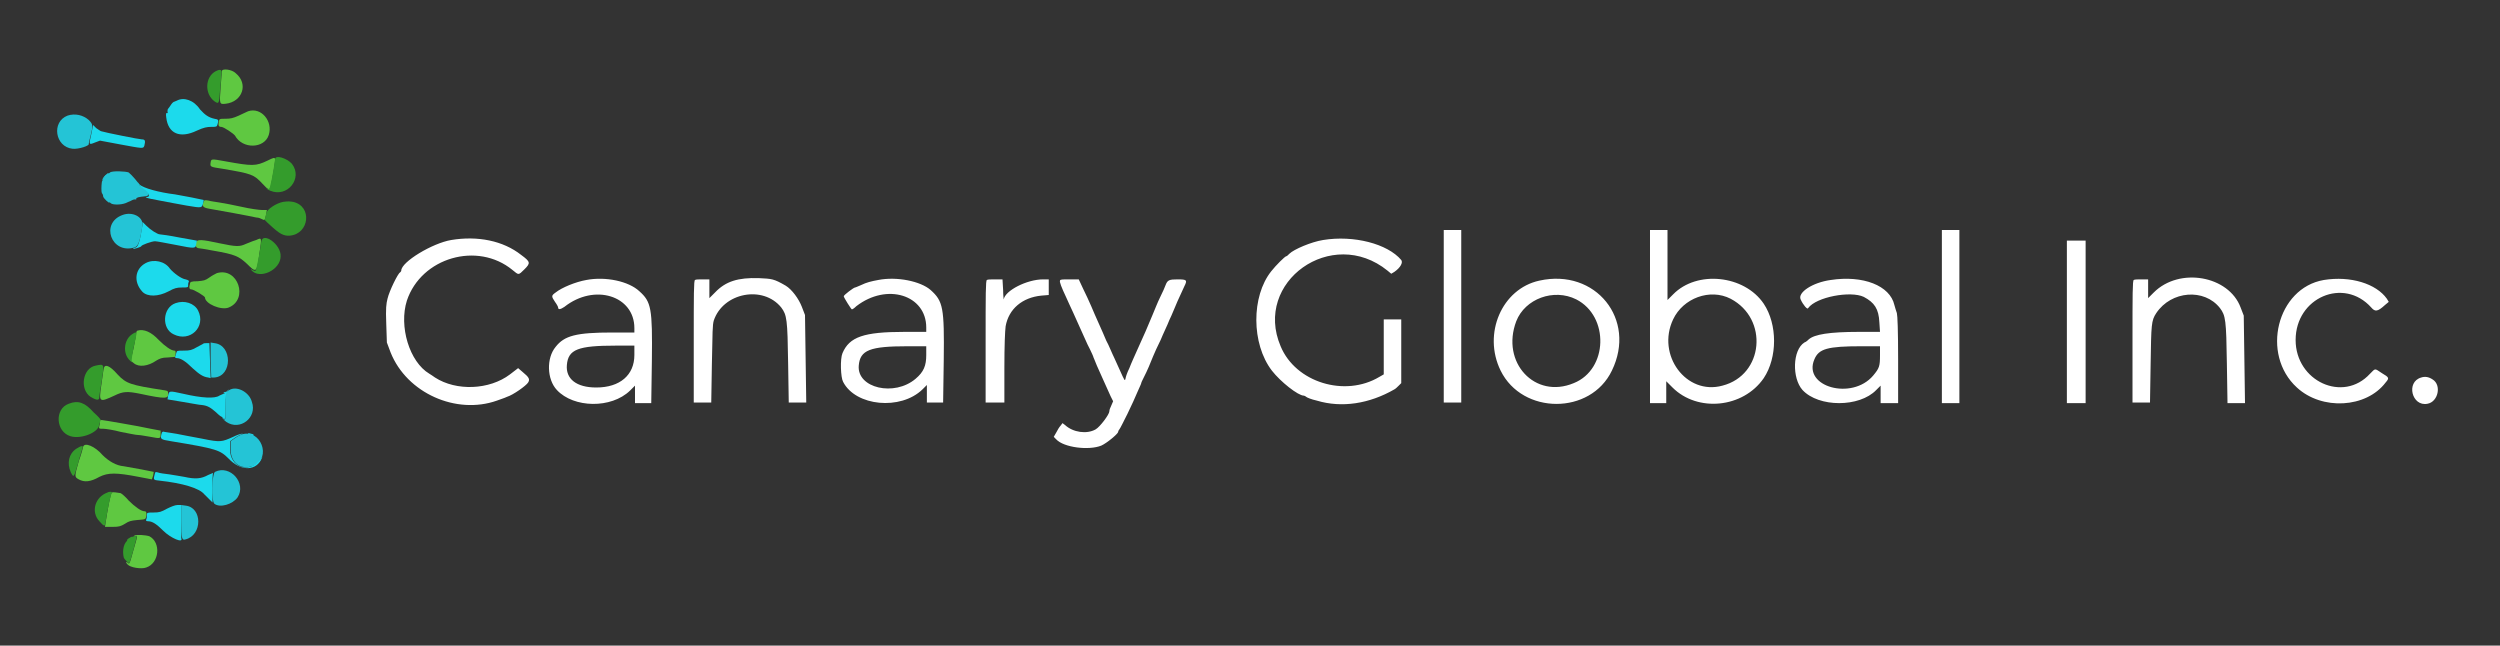 <?xml version="1.0" encoding="utf-8"?>
<!-- Generator: Adobe Illustrator 24.3.0, SVG Export Plug-In . SVG Version: 6.00 Build 0)  -->
<svg version="1.1" id="svg" xmlns="http://www.w3.org/2000/svg" xmlns:xlink="http://www.w3.org/1999/xlink" x="0px" y="0px"
	 viewBox="0 0 400 103.3" style="enable-background:new 0 0 400 103.3;" xml:space="preserve">
<rect x="0" y="0" width="400" height="103.3" fill="#333333" stroke="none"/>
<style type="text/css">
	.st0{fill-rule:evenodd;clip-rule:evenodd;fill:#5FC841;}
	.st1{fill-rule:evenodd;clip-rule:evenodd;fill:#24C4D6;}
	.st2{fill-rule:evenodd;clip-rule:evenodd;fill:#1CDAEC;}
	.st3{fill-rule:evenodd;clip-rule:evenodd;fill:#349C2C;}
	.st4{fill-rule:evenodd;clip-rule:evenodd;fill:#FFFFFF;}
	.st5{fill-rule:evenodd;clip-rule:evenodd;fill:#4C4C4C;}
</style>
<g id="svgg">
	<path id="path0" class="st0" d="M35.5,11.4c0,0.1-0.1,1.3-0.2,2.6c-0.2,2.7-0.2,2.7,0.8,2.6c2.7-0.3,3.7-3.2,1.6-4.9
		C37.1,11.1,35.5,10.9,35.5,11.4 M39.7,17.8c-0.2,0.1-0.9,0.4-1.5,0.7c-0.9,0.4-1.3,0.5-2.1,0.5c-1,0-1,0-1.1,0.5
		c-0.1,0.6,0,0.8,0.4,0.8c0.4,0,2,1.1,2.2,1.4c1.2,2.2,4.7,2.1,5.4-0.1C43.7,19.4,41.8,17.1,39.7,17.8 M42.8,25.7
		c-1.9,0.9-2.4,0.9-6.8,0.1c-2.2-0.4-2.2-0.4-2.3,0.2c-0.1,0.7-0.1,0.7,1.9,1c4.7,0.8,5,0.9,6.4,2.4c0.9,1,1.2,1.1,1.3,0.5
		c0.3-1.4,0.8-4.2,0.7-4.5C43.9,25.2,43.8,25.2,42.8,25.7 M32.6,32.2c-0.3,0.8-0.2,1,0.9,1.2c0.6,0.1,2.3,0.4,3.9,0.7
		c1.6,0.3,3.2,0.6,3.6,0.7c0.4,0,0.8,0.2,1,0.3c0.4,0.2,0.4,0.1,0.6-0.9l0.1-0.6h-0.8c-0.4,0-1.9-0.2-3.2-0.5
		c-1.3-0.3-3-0.6-3.6-0.7c-0.6-0.1-1.4-0.2-1.7-0.3C32.8,32,32.7,32,32.6,32.2 M41,38.4c-0.3,0.1-0.6,0.2-0.6,0.2c0,0-0.5,0.2-1,0.4
		c-1.1,0.5-1.5,0.5-4.4-0.1c-2.7-0.6-3.4-0.6-3.6-0.2c-0.2,0.5-0.1,0.9,0.3,1c0.2,0,1.3,0.2,2.4,0.4c3.5,0.6,4.1,0.9,5.4,2.1
		c1.5,1.5,1.6,1.5,2-1.6C41.9,37.9,41.9,38,41,38.4 M34.7,43.7c-0.2,0.1-0.8,0.4-1.2,0.7c-0.7,0.5-0.9,0.5-1.9,0.6
		c-1,0-1.2,0.1-1.2,0.4c-0.2,0.6-0.1,0.9,0.2,0.9c0.4,0,2.2,1.1,2.2,1.3c0,1,2.6,2.1,3.8,1.6C39.8,47.9,38.1,42.7,34.7,43.7
		 M22,52.9c-0.1,0-0.2,0.2-0.2,0.4c0,0.2-0.2,1.2-0.4,2.3l-0.5,2.1l0.5,0.4c0.8,0.7,2.3,0.5,3.6-0.4c0.5-0.3,0.9-0.5,1.8-0.5
		l1.2-0.1l0.1-0.5c0-0.4,0-0.5-0.2-0.5c-0.5,0-1.5-0.7-2.5-1.7C24.2,53.1,23,52.6,22,52.9 M16.6,59c-0.1,0.3-0.2,1.5-0.4,2.7
		c-0.4,2.7-0.3,2.7,2.1,1.6c1.4-0.7,2.1-0.7,4.1-0.3c4.2,0.9,4.6,0.8,4.5-0.1c0-0.4-0.2-0.4-0.9-0.5c-5.1-0.8-5.8-1-7.2-2.5
		C17.5,58.4,16.7,58.2,16.6,59 M16,67.4c0,0.1,0,0.4-0.1,0.7c-0.1,0.5-0.1,0.5,0.6,0.5c0.4,0,1.7,0.2,2.8,0.5
		c1.1,0.2,2.4,0.5,2.8,0.5c0.4,0,1.3,0.2,2,0.3c1.6,0.3,1.6,0.3,1.6-0.5l0-0.5l-1.6-0.3c-0.9-0.2-3-0.6-4.8-0.9
		C15.8,67.1,16,67.1,16,67.4 M13.3,71.5c0,0.1-0.3,1.2-0.7,2.3c-0.7,2.5-0.7,2.5,0,2.9c0.9,0.5,1.9,0.4,3.3-0.4
		c1.4-0.7,2.7-0.7,6.3,0c1.1,0.2,2.1,0.4,2.1,0.4c0,0,0.1-0.3,0.2-0.6l0.1-0.6l-2-0.4c-1.1-0.2-2.3-0.4-2.8-0.5
		c-1.2-0.1-2.4-0.8-3.4-1.8C15.2,71.4,13.5,70.7,13.3,71.5 M17.9,78.8c-0.2,0.1-0.7,2.8-1,4.8l-0.1,0.7l1.2,0c1.1,0,1.3-0.1,2-0.5
		c0.6-0.4,0.9-0.5,2-0.6c1.3-0.1,1.3-0.1,1.4-0.6c0.1-0.6,0-0.8-0.3-0.8c-0.5,0-1.5-0.7-2.5-1.7c-0.5-0.6-1.1-1.1-1.3-1.2
		C18.6,78.8,18.1,78.7,17.9,78.8 M21.5,85.7c-0.2,0.2-0.2,0.2,0.1,0.1c0.3-0.1,0.4,0,0.3,0.2c0,0.2-0.3,1.1-0.6,2.2
		c-0.6,2.2-0.6,2.1-0.9,1.8c-0.3-0.2-0.3,0,0,0.3c0.4,0.5,2.2,0.8,3,0.5c2.1-0.7,2.4-4,0.5-5C23.3,85.6,21.8,85.5,21.5,85.7"/>
	<path id="path1" class="st1" d="M10.8,18.5c-2.6,1-2,5,0.8,5.3c1,0.1,2.8-0.5,2.6-0.8c0-0.1,0.1-0.6,0.3-1.3
		c0.4-1.6,0.4-1.8-0.3-2.5C13.3,18.4,12,18.1,10.8,18.5 M17.6,27.6c-0.1,0.1-0.2,0.2-0.3,0.1c-0.1-0.1-0.9,1-1,1.4
		c-0.1,0.7-0.1,1.6,0,1.8c0.1,0.1,0.2,0.3,0.2,0.5c0,0.3,1,1.2,1,1c0-0.1,0.1,0,0.2,0.1c0.3,0.3,1.6,0.3,2.4,0
		c0.4-0.2,0.7-0.3,0.7-0.3c0,0,0.2-0.1,0.4-0.2c0.2-0.1,0.4-0.1,0.5-0.1c0.1,0.1,0.1,0,0.1-0.1c0-0.2,0.4-0.3,1.5-0.4
		c0.8-0.1,0.6-0.8-0.2-1.3c-0.4-0.2-0.8-0.4-0.8-0.5c0-0.2-1.2-1.6-1.7-2C20.2,27.4,17.9,27.3,17.6,27.6 M19.6,34.4
		c-3.6,1.3-1.8,6.3,1.9,5.2c0.6-0.2,0.9-0.9,1.3-3.6C22.9,34.7,21.2,33.8,19.6,34.4 M33.7,57.6l0.1,2.8l0.5,0c2.9-0.2,2.9-5.2,0-5.5
		l-0.6-0.1L33.7,57.6 M36.9,62.3c-0.2,0.1-0.4,0.2-0.5,0.3c-0.1,0.1-0.2,0.1-0.3,0.1s-0.2,0-0.3,0.1c-0.1,0.1,0,0.2,0.1,0.1
		c0.1-0.1,0.2,0.5,0.2,2.1c0,2,0,2.2-0.3,2.1c-0.2-0.1,0,0.1,0.4,0.4c2.2,1.5,5-0.7,4.1-3.2C39.9,62.8,38.1,61.8,36.9,62.3
		 M38.7,69.5c-0.2,0.1-0.7,0.3-1.1,0.6l-0.7,0.5v1.3c0,2.2,1.7,3.4,3.7,2.6C43.5,73.2,41.7,68.6,38.7,69.5 M34.4,75.5
		c-0.5,0.3-0.6,4.7-0.1,5.1c0.9,0.7,2.9,0.1,3.7-1C39.5,77.3,36.8,74.3,34.4,75.5 M29,83.4c0,2.8,0.1,3.1,0.7,2.9
		c2.7-0.7,2.7-5.1,0-5.4L29,80.8L29,83.4"/>
	<path id="path2" class="st2" d="M28.3,16.1c-0.2,0.1-0.5,0.2-0.5,0.2s-0.2,0.1-0.4,0.4s-0.4,0.6-0.5,0.7c-0.1,0.1-0.1,0.3-0.1,0.5
		c0.1,0.2,0,0.2-0.1,0.2c-0.1-0.1-0.2,0.1-0.1,0.7c0.3,2.6,2.2,3.4,4.9,2.1c1.1-0.5,1.6-0.6,2.3-0.6c0.8,0,0.9,0,1-0.4
		c0.2-0.7,0.2-0.8-0.5-0.9c-0.9-0.2-1.5-0.6-2.3-1.5C31,16,29.4,15.5,28.3,16.1 M14.6,21.5c-0.4,1.7-0.4,1.7,0.6,1.3l0.8-0.3
		l3.2,0.6c3.8,0.7,3.7,0.7,3.9,0.2c0.2-0.8,0.1-1-0.4-1c-0.4,0-5.9-1.1-6.5-1.3c-0.1,0-0.5-0.3-0.8-0.5l-0.5-0.5L14.6,21.5
		 M16.8,28.1c-0.3,0.3-0.5,0.7-0.4,0.7c0,0,0.2-0.2,0.4-0.5C17.2,27.8,17.2,27.7,16.8,28.1 M22.2,29.5c0.1,0.2,0.5,0.5,0.9,0.8
		c0.7,0.4,1,1.3,0.4,1.2c-0.2,0-0.2,0-0.1,0.1c0.1,0.1,1.1,0.3,2.2,0.5c1.1,0.2,3.1,0.6,4.3,0.8c2.4,0.4,2.4,0.4,2.6-0.4l0.1-0.5
		l-1.9-0.4c-1-0.2-2.2-0.4-2.7-0.5c-2.5-0.3-5.1-1-5.7-1.6L22,29.1L22.2,29.5 M22.8,36c-0.4,2.6-0.7,3.5-1.1,3.6
		c-0.3,0.1-0.4,0.1-0.4,0.2c0.1,0.1,1.3-0.3,1.3-0.4c0-0.2,1.7-0.8,2.2-0.8c0.3,0,1.8,0.3,3.4,0.6c3,0.6,3.1,0.6,3.2-0.2l0.1-0.5
		l-2.8-0.5c-1.5-0.3-2.9-0.5-3.1-0.5c-0.4,0-1.5-0.7-2.2-1.4l-0.6-0.6L22.8,36 M23.3,42.1c-1.7,0.9-2,3-0.5,4.6
		c0.8,0.8,2.5,0.8,4.2-0.1c0.9-0.5,1.3-0.6,2.1-0.6c0.9,0,1,0,1-0.3c0-0.2,0-0.4,0.1-0.6c0.1-0.2-0.1-0.3-0.5-0.4
		c-0.7-0.1-1.9-1-2.5-1.7C26.4,41.8,24.6,41.4,23.3,42.1 M28.1,48.5c-2.1,0.7-2.3,4.1-0.3,5c2.6,1.3,5.2-1.2,3.9-3.8
		C31.1,48.5,29.5,48,28.1,48.5 M32.5,55c-0.1,0.1-0.6,0.3-1.1,0.6c-0.7,0.4-1,0.5-2,0.5c-1.1,0-1.1,0-1.2,0.4
		c-0.1,0.2-0.1,0.5-0.2,0.6c0,0.1,0.1,0.2,0.3,0.2c0.6,0,1.4,0.5,2.5,1.6c1.1,1,1.7,1.4,2.5,1.5l0.4,0.1l-0.1-2.8l-0.1-2.8l-0.4,0
		C32.9,54.9,32.6,54.9,32.5,55 M36.2,62.7c-0.2,0.2-0.3,0.3-0.4,0.3c0,0-0.3,0.1-0.7,0.3c-0.7,0.5-2.8,0.4-5.8-0.3
		c-2.3-0.5-2.2-0.5-2.4,0.3l-0.1,0.6l2.4,0.4c1.3,0.2,2.7,0.5,3.1,0.5c0.9,0.1,1.4,0.4,2.3,1.2c0.4,0.4,0.8,0.7,0.9,0.7
		c0.1,0,0.1,0.1,0.1,0.1c-0.1,0.1,0.1,0.2,0.2,0.2c0.3,0.1,0.3,0,0.3-2c0-1.7,0-2.2,0.3-2.4c0.2-0.2,0.2-0.3,0.2-0.3
		C36.6,62.3,36.4,62.5,36.2,62.7 M25.9,69.2c-0.3,1.1-0.3,1.1,1.5,1.4c7.3,1.2,7.8,1.4,9.2,2.8c1.8,1.9,4.1,2,5.1,0.3l0.3-0.6
		l-0.5,0.6c-1.8,2.1-4.7,1-4.7-1.8v-1.3l0.7-0.5c0.4-0.3,0.9-0.5,1.1-0.6c0.3-0.1,0.3-0.1,0.1-0.1c-0.2,0-0.8,0.2-1.4,0.5
		c-1.8,0.8-2,0.9-4.9,0.3c-1.5-0.3-3.3-0.6-4.2-0.8c-0.8-0.1-1.7-0.3-1.9-0.3C26.1,69,26,69.1,25.9,69.2 M39.7,69.4
		c0,0,0.3,0.1,0.6,0.2c0.4,0.1,0.4,0.1,0.2-0.1C40.3,69.4,39.5,69.2,39.7,69.4 M24.8,75.7c-0.3,1.1-0.3,1.1,0.7,1.2
		c3.7,0.4,6.4,1.2,7.2,2.2c0.3,0.3,0.7,0.7,0.9,0.9l0.4,0.4l0-2.3c0-1.2,0-2.3,0.1-2.4c0.1-0.1-0.3,0.1-0.8,0.3
		c-1.1,0.6-2,0.7-3.8,0.3c-0.6-0.1-1.7-0.3-2.4-0.4c-0.8-0.1-1.6-0.2-1.8-0.3C25,75.5,24.8,75.5,24.8,75.7 M26.7,81.4
		c-0.9,0.5-1.2,0.6-2.1,0.6c-1,0-1.1,0-1.1,0.4c0,0.2,0,0.5-0.1,0.7c-0.1,0.2,0,0.3,0.3,0.3c0.7,0,1.4,0.5,2.4,1.5
		c1.2,1.2,3.3,2.1,2.9,1.2C29,85.9,29,84.7,29,83.3v-2.5l-0.6,0C28,80.8,27.3,81.1,26.7,81.4"/>
	<path id="path3" class="st3" d="M34.5,11.4c-1.7,0.9-1.8,3.6-0.2,4.8c0.7,0.5,0.8,0.4,0.9-1.7c0.1-0.9,0.2-2,0.2-2.5
		C35.6,11.1,35.3,11,34.5,11.4 M44,25.5c0,0.3-0.5,3.3-0.8,4.4c-0.1,0.3-0.2,0.4-0.3,0.3c-0.5-0.2-0.2,0.1,0.3,0.3
		c2.8,1.2,5.3-2,3.5-4.3C45.9,25.3,44,24.7,44,25.5 M45.3,32.3c-1.1,0.2-2.6,1.2-2.7,1.8c-0.2,0.9-0.2,1.1-0.4,0.9
		c-0.1-0.1,0.3,0.4,1,1c1.5,1.4,2.2,1.8,3.2,1.7c3.1-0.3,3.6-4.7,0.5-5.4C46.2,32.2,46.1,32.2,45.3,32.3 M41.8,38.7
		c-0.2,1.6-0.8,4.5-0.9,4.6c-0.1,0.1-0.3,0-0.5-0.1c-0.3-0.2-0.3-0.2-0.2,0c1.3,1.6,4.7,0,4.7-2.2C45,39.1,42,37,41.8,38.7
		 M21.1,53.5c-1.3,0.9-1.5,3.1-0.3,4.2c0.3,0.3,0.4,0.3,0.3,0.1c-0.1-0.2,0.1-1.2,0.3-2.3C22,53,22,52.9,21.1,53.5 M15.3,58.5
		c-2.1,0.4-2.6,3.8-0.8,5c1,0.6,1.4,0.6,1.4,0c0-0.3,0.2-1.5,0.4-2.7C16.7,58.2,16.7,58.2,15.3,58.5 M11,64.6
		c-2.3,0.8-2.1,4.5,0.3,5.2c1.7,0.5,4.5-0.6,4.6-1.9c0.1-0.4,0.2-0.7,0.2-0.7c0.1,0-0.4-0.6-1.1-1.2C13.6,64.4,12.5,64,11,64.6
		 M12.2,71.8c-1.2,0.8-1.5,2.3-0.9,3.7c0.5,1,0.5,1,1.2-1.4c0.3-1.2,0.7-2.3,0.7-2.4C13.4,71.2,13,71.3,12.2,71.8 M17.2,78.8
		c-2,0.7-2.7,3.1-1.3,4.6c0.8,0.9,0.9,0.9,1,0.1c0.4-2.7,0.9-4.6,1-4.7C18.1,78.7,17.5,78.6,17.2,78.8 M21.5,85.8
		c-0.2,0.1-0.5,0.1-0.5,0.1c0,0-0.2,0.1-0.5,0.3c-0.2,0.2-0.3,0.3-0.2,0.2c0.1-0.1,0.1,0.1-0.2,0.4c-0.4,0.6-0.5,1.5-0.3,2.4
		c0.1,0.3,0.8,1,0.9,0.9c0.1-0.1,1.3-4.4,1.2-4.4C21.9,85.7,21.7,85.8,21.5,85.8"/>
	<path id="path4" class="st4" d="M231,50.6l0,13.8h1.4h1.4l0-13.8l0-13.8h-1.5H231L231,50.6 M264,50.7v13.8h1.3h1.3v-1.7V61l1,1
		c4,4,11.3,3.3,14.6-1.5c2.2-3.3,2.2-8.6,0-11.9c-3.1-4.6-10.7-5.4-14.5-1.5l-0.9,0.9v-5.6v-5.6h-1.4H264V50.7 M310.7,50.7v13.8h1.4
		h1.4V50.7V36.8h-1.4h-1.4V50.7 M72.2,38.4c-3,0.5-8,3.5-8,4.9c0,0.1-0.1,0.2-0.2,0.3c-0.3,0.1-1.7,2.9-2,4.2
		c-0.2,0.8-0.3,1.5-0.2,4l0.1,3l0.6,1.6c2.6,6.5,10.5,10,17,7.7c0.5-0.2,1.2-0.4,1.6-0.6c1-0.3,3.1-1.8,3.4-2.3
		c0.3-0.5,0.2-0.8-0.9-1.7l-0.7-0.6l-1.3,1c-3.3,2.5-8.6,2.7-12,0.5c-0.3-0.2-0.7-0.5-0.9-0.6c-3.2-1.9-4.9-7.6-3.6-11.7
		c2.3-6.9,11.3-9.5,16.9-4.9c1,0.8,0.9,0.9,1.9-0.1c1-1,1-1.2-0.5-2.3C80.5,38.5,76.4,37.7,72.2,38.4 M211.7,38.4
		c-1.9,0.3-4.7,1.5-5.4,2.2c-0.2,0.2-0.4,0.4-0.5,0.4c-0.2,0-1.7,1.5-2.4,2.4c-3.2,4-3.2,11.6,0.1,15.9c1.4,1.8,4.2,4,5.1,4
		c0.1,0,0.3,0.1,0.4,0.2c0.1,0.1,0.8,0.4,1.7,0.6c4,1.2,8.4,0.5,12.4-1.8c0.2-0.1,0.5-0.4,0.7-0.6l0.4-0.4v-5.1v-5.1h-1.4h-1.4v4.4
		v4.4l-0.7,0.4c-5.5,3.3-13.4,0.9-15.8-4.9c-4.4-10.3,8.2-19.3,17.1-12.1l0.6,0.5l0.5-0.3c1-0.7,1.4-1.5,1.1-1.9
		C222,39,216.6,37.6,211.7,38.4 M330.7,51.4v13.1l1.5,0l1.5,0l0-13l0-13h-1.5h-1.5V51.4 M93.8,44.8c-1.7,0.3-3.9,1.2-4.9,2
		c-0.7,0.5-0.7,0.6-0.1,1.5c0.3,0.4,0.5,0.8,0.5,0.9c0,0.4,0.4,0.3,1-0.1c4.8-3.8,11.2-1.8,11.2,3.4l0,0.7l-3.5,0
		c-5.8,0-7.7,0.5-9.1,2.3c-1.5,1.8-1.4,5.2,0.2,6.9c2.7,2.9,8.7,3,11.7,0.1l0.8-0.8v1.4v1.4l1.3,0l1.3,0l0.1-6.8
		c0.1-8.4-0.1-9.4-2-11.1C100.6,45,96.9,44.2,93.8,44.8 M111.2,44.8c-0.2,0.1-0.2,2.2-0.2,9.9l0,9.7l1.4,0l1.4,0l0.1-6.1
		c0.1-5.2,0.1-6.3,0.3-7c1.5-4.5,7.9-5.7,10.8-2.1c0.9,1.2,1,1.9,1.1,8.9l0.1,6.3h1.4h1.4l-0.1-7l-0.1-7l-0.5-1.3
		c-0.5-1.3-1.6-2.8-2.6-3.4c-1.9-1.1-2.2-1.1-4.3-1.2c-3.3-0.1-5.3,0.5-7,2.3l-0.9,0.9l0-1.5l0-1.5l-1.2,0
		C111.9,44.7,111.3,44.7,111.2,44.8 M140.5,44.8c-1.1,0.2-1.9,0.4-2.7,0.8c-0.5,0.2-0.9,0.4-1,0.4c-0.2,0-1.8,1.2-1.8,1.4
		c0,0.2,1.2,2.1,1.3,2.1c0.1,0,0.4-0.2,0.7-0.5c4.9-3.8,11.2-1.8,11.2,3.4v0.7l-3.5,0c-6.5,0-8.8,0.8-9.9,3.4
		c-0.4,0.9-0.3,3.9,0.1,4.6c2,3.9,9.2,4.6,12.7,1.2l0.7-0.7v1.4v1.4l1.3,0l1.3,0l0.1-6.8c0.1-8.4-0.1-9.4-2.1-11.2
		C147.3,45,143.5,44.2,140.5,44.8 M157.9,44.8c-0.2,0.1-0.2,2.2-0.2,9.9l0,9.7l1.5,0l1.5,0l0-5.5c0-3.7,0.1-5.9,0.2-6.7
		c0.5-2.8,2.7-4.6,5.7-4.9l1.2-0.1V46v-1.3h-0.9c-2.6,0-6.1,1.8-6.3,3.2c0,0.1-0.1-0.6-0.1-1.5l-0.1-1.7l-1.2,0
		C158.6,44.7,158,44.7,157.9,44.8 M169.6,44.9c-0.1,0.2,0.2,1,1,2.7c0.2,0.5,0.7,1.5,1.1,2.4c1.7,3.7,2.2,5,2.7,5.9
		c0.3,0.6,0.5,1.1,0.5,1.1c0,0.1,0.3,0.7,0.6,1.5c0.6,1.4,1.5,3.3,2.2,4.9l0.4,0.8l-0.3,0.7c-0.2,0.4-0.3,0.7-0.3,0.9
		c0,0.5-1.5,2.5-2.2,2.9c-1.4,0.8-3.6,0.5-4.9-0.7l-0.4-0.3l-0.3,0.4c-0.2,0.2-0.5,0.7-0.7,1.1l-0.4,0.7l0.4,0.4
		c1.2,1.3,5.2,1.8,7.2,1c0.9-0.4,2.7-1.9,2.7-2.2c0-0.1,0.1-0.3,0.2-0.4c0.1-0.1,0.7-1.3,1.3-2.5c0.6-1.2,1.3-2.8,1.6-3.5
		c0.3-0.7,0.6-1.3,0.6-1.4c0-0.1,0.2-0.5,0.4-0.9c0.2-0.4,0.6-1.2,0.8-1.7c0.2-0.5,0.5-1.2,0.7-1.7c0.2-0.5,0.7-1.6,1.2-2.6
		c0.4-1,1.1-2.4,1.4-3.2c0.4-0.8,0.9-2.1,1.3-3c0.4-0.9,0.9-2,1.1-2.4c0.5-1,0.4-1.1-1.1-1.1c-1.3,0-1.6,0.1-1.9,0.9
		c-0.1,0.3-0.5,1.2-0.9,2s-0.9,2.1-1.2,2.8s-0.8,1.9-1.1,2.6c-0.3,0.7-0.9,2-1.3,2.9s-1,2.2-1.3,3c-0.4,0.8-0.6,1.5-0.6,1.6
		s-0.1,0.3-0.1,0.3c-0.1,0.1-0.3-0.4-1.7-3.5c-0.4-0.8-0.9-2.1-1.3-2.8c-0.7-1.7-1.7-3.8-2.4-5.5c-0.3-0.7-0.9-2-1.3-2.8l-0.7-1.5
		H171C170,44.7,169.6,44.7,169.6,44.9 M246.3,44.9c-6,1.3-9.1,8.5-6.2,14.4c3.5,7.1,14.4,7.1,17.8,0
		C261.9,51.1,255.3,42.9,246.3,44.9 M292.9,44.8c-2.9,0.4-5.3,2-4.8,3.1c0.4,0.9,1.1,1.7,1.2,1.4c1.3-1.8,6.8-2.8,8.9-1.8
		c1.7,0.9,2.4,1.9,2.5,4.1l0.1,1.5h-3.4c-4.7,0-7.1,0.4-8,1.2c-0.1,0.1-0.4,0.4-0.7,0.5c-1.9,1.2-2,5.7-0.3,7.6
		c2.6,2.8,9.1,2.8,11.8,0l0.7-0.7v1.4v1.4l1.4,0l1.4,0l0-6.9c0-4.8-0.1-7.1-0.2-7.5c-0.1-0.3-0.3-0.9-0.4-1.3
		C302.4,45.7,298.1,44,292.9,44.8 M341.4,44.8c-0.2,0.1-0.2,2.2-0.2,9.9l0,9.7l1.4,0l1.4,0l0.1-6.1c0.1-6.4,0.1-7,0.9-8.2
		c2.4-3.6,7.7-4,10.2-0.8c0.9,1.2,1,1.9,1.1,8.9l0.1,6.3h1.4h1.4l-0.1-7l-0.1-7l-0.5-1.3c-1.9-5.1-9.8-6.5-13.9-2.4l-0.9,0.9l0-1.5
		l0-1.5l-1.2,0C342.1,44.7,341.5,44.7,341.4,44.8 M371.8,44.8c-7.5,1.3-10.1,11.9-4.3,17.2c4,3.7,11.1,3.3,14.2-0.8
		c0.6-0.7,0.6-0.8-0.6-1.5c-1.2-0.8-1-0.8-1.9,0.1c-4.3,4.7-11.9,1.2-11.9-5.4c0-6.8,7.7-10.1,12.1-5.2c0.6,0.7,1,0.7,2.2-0.4
		l0.6-0.5l-0.3-0.5C380.2,45.4,376.1,44.1,371.8,44.8 M252.2,47.9c5.3,2.7,5.1,11.2-0.4,13.4c-6.2,2.6-11.7-3.3-9.2-9.9
		C244,47.8,248.6,46.1,252.2,47.9 M276.9,47.8c6.1,3.2,5.3,12.2-1.3,13.9c-5.8,1.6-10.6-4.9-7.9-10.6
		C269.3,47.7,273.6,46.1,276.9,47.8 M101.5,56.8c0,3.2-2.3,5.2-6.1,5.2c-3.2,0-4.9-1.4-4.7-3.6c0.2-2.5,1.8-3.1,7.8-3.1l3,0V56.8
		 M148.2,56.8c0,1.7-0.4,2.7-1.7,3.8c-3.4,2.9-9.4,1.5-9.1-2.1c0.2-2.5,1.8-3.1,7.8-3.1l3,0V56.8 M300.8,56.8c0,1.8-0.1,2.1-1.1,3.3
		c-3.4,4-11.3,1.8-9.4-2.6c0.7-1.7,2.1-2.1,7.5-2.1l3,0V56.8 M387.4,60.4c-2.5,0.7-1.5,4.7,1,4.2c1.7-0.3,2.3-3,0.8-3.9
		C388.6,60.3,388,60.2,387.4,60.4"/>
</g>
</svg>
